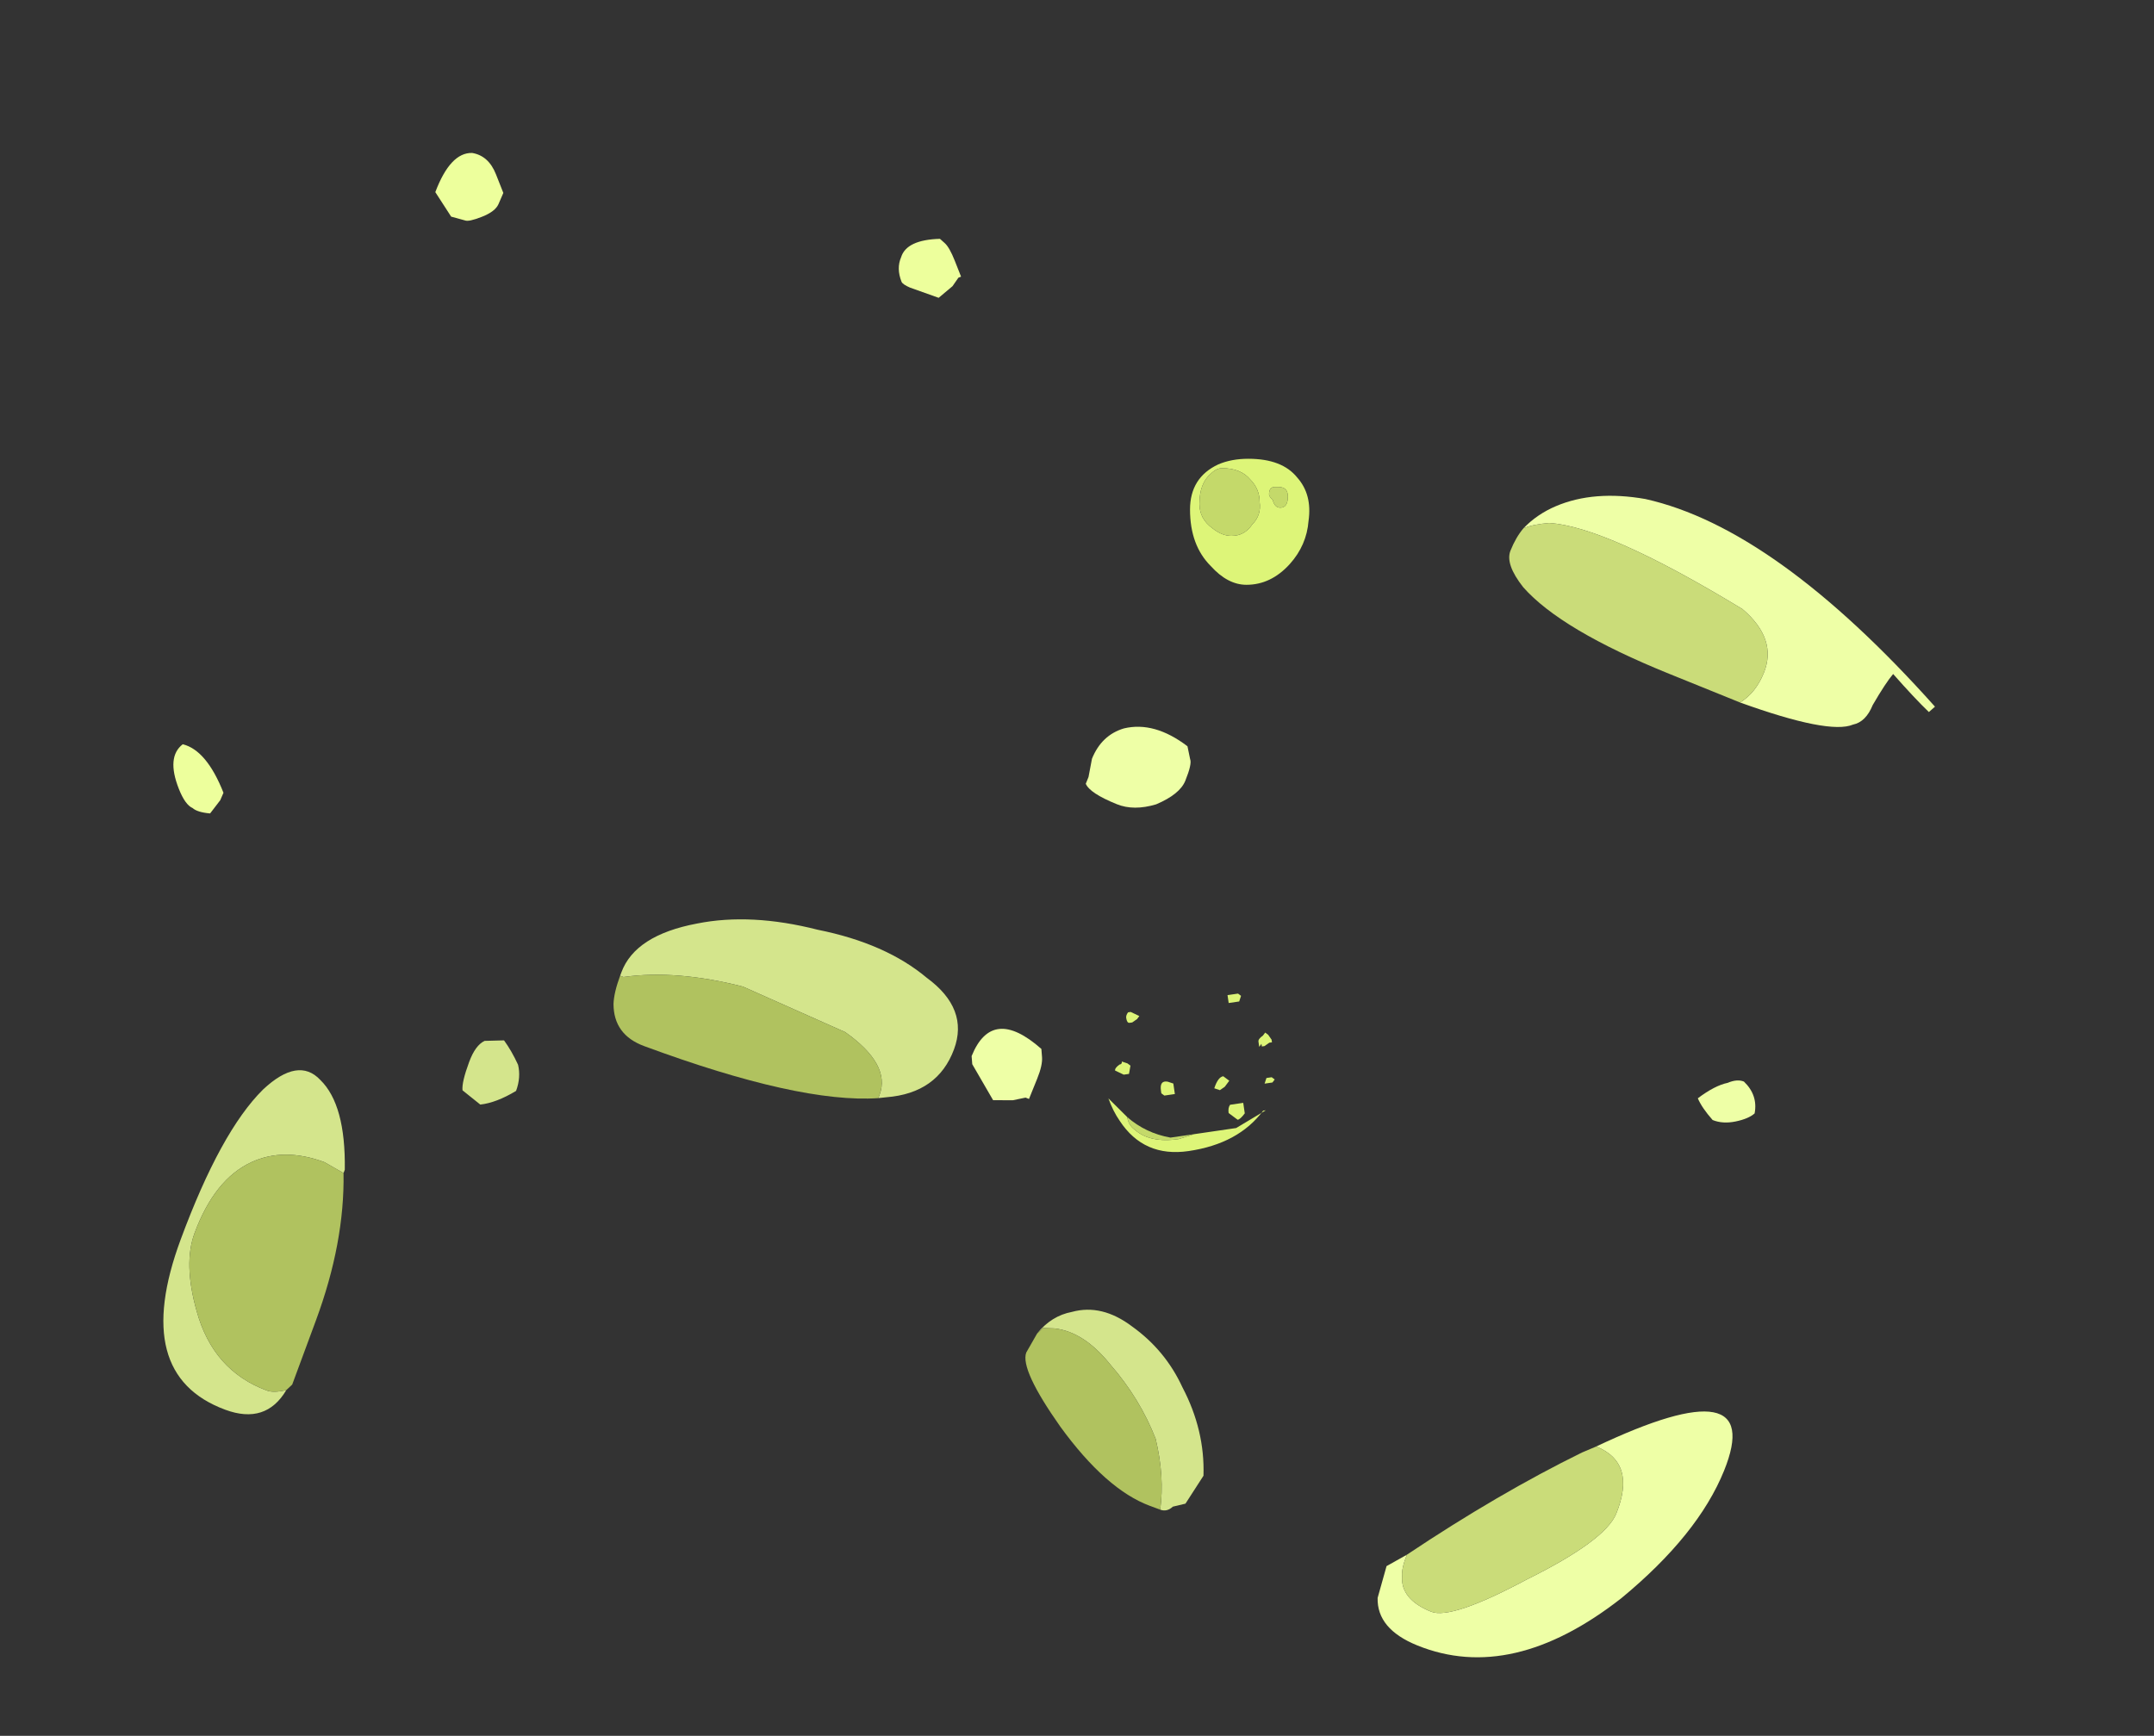 <?xml version="1.0" encoding="UTF-8" standalone="no"?>
<svg xmlns:ffdec="https://www.free-decompiler.com/flash" xmlns:xlink="http://www.w3.org/1999/xlink" ffdec:objectType="frame" height="179.8px" width="223.1px" xmlns="http://www.w3.org/2000/svg">
  <rect width="100%" height="100%" fill="#333333" stroke="none"/>
  <g transform="matrix(1.0, 0.0, 0.0, 1.0, 105.7, 97.5)">
    <use ffdec:characterId="1637" height="9.15" transform="matrix(7.0, 2.589, -2.589, 7.0, -68.478, -19.151)" width="14.45" xlink:href="#shape0"/>
    <use ffdec:characterId="1644" height="9.1" transform="matrix(5.513, -2.179, 2.179, 5.513, -105.697, -62.648)" width="16.0" xlink:href="#shape1"/>
    <use ffdec:characterId="1645" height="15.8" transform="matrix(7.0, 2.833, -2.833, 7.0, 24.965, -62.308)" width="11.7" xlink:href="#shape2"/>
    <use ffdec:characterId="1640" height="2.85" transform="matrix(5.443, -0.794, 0.794, 5.443, 7.793, 7.29)" width="3.2" xlink:href="#shape3"/>
    <use ffdec:characterId="1632" height="3.2" transform="matrix(0.0, 3.897, -3.897, 0.0, 30.027, -49.98)" width="3.35" xlink:href="#shape4"/>
  </g>
  <defs>
    <g id="shape0" transform="matrix(1.0, 0.0, 0.0, 1.0, 8.15, 8.95)">
      <path d="M3.45 -4.7 Q3.55 -5.0 3.8 -5.15 4.15 -5.4 4.65 -5.25 5.2 -5.1 5.6 -4.7 6.1 -4.25 6.3 -3.65 L6.2 -3.2 6.05 -3.1 Q6.0 -3.0 5.9 -3.0 5.8 -3.45 5.5 -3.9 5.1 -4.35 4.55 -4.65 4.05 -4.95 3.65 -4.85 L3.5 -4.8 3.45 -4.7 M0.25 -7.0 L0.25 -7.05 Q0.25 -7.5 -0.5 -7.7 L-2.05 -7.8 Q-3.0 -7.7 -3.65 -7.35 L-3.7 -7.35 -3.7 -7.4 Q-3.7 -7.95 -2.95 -8.4 -2.3 -8.8 -1.35 -8.9 -0.4 -9.05 0.3 -8.8 1.0 -8.6 1.0 -8.0 1.0 -7.35 0.35 -7.05 L0.25 -7.0 M-6.35 -3.45 L-6.65 -3.5 Q-7.25 -3.5 -7.6 -3.15 -8.0 -2.75 -8.0 -1.95 -8.0 -1.5 -7.6 -0.95 -7.1 -0.25 -6.3 -0.25 -6.2 -0.25 -6.05 -0.35 L-6.0 -0.45 -6.05 -0.35 Q-6.15 0.2 -6.75 0.2 -8.15 0.2 -8.15 -1.8 -8.15 -3.4 -7.8 -4.15 -7.5 -4.75 -7.1 -4.55 -6.65 -4.35 -6.35 -3.5 L-6.35 -3.45 M-5.25 -5.5 Q-5.25 -5.75 -5.15 -5.85 L-4.9 -5.95 Q-4.75 -5.85 -4.6 -5.7 -4.5 -5.55 -4.5 -5.35 -4.7 -5.1 -4.9 -5.0 L-5.2 -5.1 Q-5.25 -5.2 -5.25 -5.5" fill="#d4e58c" fill-rule="evenodd" stroke="none"/>
      <path d="M5.9 -3.0 L5.75 -3.0 Q5.1 -3.0 4.2 -3.6 3.4 -4.15 3.4 -4.4 L3.45 -4.7 3.5 -4.8 3.65 -4.85 Q4.05 -4.95 4.55 -4.65 5.1 -4.35 5.5 -3.9 5.8 -3.45 5.9 -3.0 M-3.7 -7.35 L-3.65 -7.35 Q-3.0 -7.7 -2.05 -7.8 L-0.5 -7.7 Q0.25 -7.5 0.25 -7.05 L0.25 -7.0 Q-0.75 -6.55 -3.05 -6.55 -3.5 -6.55 -3.65 -6.95 -3.7 -7.1 -3.7 -7.35 M-6.0 -0.45 L-6.05 -0.35 Q-6.2 -0.25 -6.3 -0.25 -7.1 -0.25 -7.6 -0.95 -8.0 -1.5 -8.0 -1.95 -8.0 -2.75 -7.6 -3.15 -7.25 -3.5 -6.65 -3.5 L-6.35 -3.45 Q-6.0 -2.55 -6.0 -1.4 L-6.0 -0.45" fill="#b0c25f" fill-rule="evenodd" stroke="none"/>
    </g>
    <g id="shape1" transform="matrix(1.0, 0.0, 0.0, 1.0, 9.45, 10.6)">
      <path d="M6.5 -6.05 Q6.55 -5.95 6.55 -5.7 L6.55 -5.4 6.5 -5.4 6.35 -5.3 6.05 -5.2 5.65 -5.55 Q5.55 -5.65 5.55 -5.7 5.55 -5.95 5.7 -6.1 5.9 -6.35 6.45 -6.15 L6.5 -6.05 M-0.35 -9.7 L-0.5 -9.55 Q-0.6 -9.45 -0.85 -9.45 -1.1 -9.45 -1.15 -9.5 L-1.35 -9.65 -1.45 -10.15 Q-0.95 -10.7 -0.6 -10.55 -0.35 -10.4 -0.35 -10.05 L-0.35 -9.7 M-8.75 -1.75 L-8.85 -1.65 -9.1 -1.5 Q-9.3 -1.6 -9.35 -1.7 -9.45 -1.8 -9.45 -2.1 -9.45 -2.7 -9.1 -2.8 -8.75 -2.55 -8.75 -1.75" fill="#edff9c" fill-rule="evenodd" stroke="none"/>
    </g>
    <g id="shape2" transform="matrix(1.0, 0.0, 0.0, 1.0, 3.25, 10.7)">
      <path d="M1.05 -9.65 Q1.15 -9.9 1.35 -10.1 1.75 -10.5 2.45 -10.65 4.25 -10.95 7.2 -9.5 L7.15 -9.4 Q6.9 -9.5 6.5 -9.7 6.45 -9.55 6.4 -9.2 6.4 -8.95 6.25 -8.85 6.0 -8.6 4.7 -8.55 4.85 -8.75 4.85 -9.05 4.85 -9.55 4.25 -9.75 2.1 -10.1 1.35 -9.85 1.15 -9.75 1.05 -9.65 M6.2 -3.3 Q6.35 -3.55 6.5 -3.65 6.6 -3.75 6.7 -3.75 6.95 -3.65 7.0 -3.4 6.95 -3.3 6.8 -3.2 6.65 -3.1 6.5 -3.1 6.3 -3.2 6.2 -3.3 M4.85 4.0 Q4.85 4.2 4.9 4.3 5.0 4.6 5.45 4.6 5.75 4.6 6.5 3.7 7.3 2.8 7.3 2.4 7.3 1.65 6.7 1.65 8.45 -0.25 8.45 1.3 8.45 2.25 7.8 3.45 6.85 5.1 5.45 5.1 4.85 5.1 4.7 4.7 L4.65 4.25 4.85 4.0 M-3.25 -4.5 Q-3.25 -4.85 -3.0 -5.05 -2.65 -5.3 -2.1 -5.15 L-2.0 -5.0 Q-1.95 -4.95 -1.95 -4.7 -1.95 -4.5 -2.2 -4.25 -2.45 -4.05 -2.7 -4.05 -3.1 -4.05 -3.2 -4.15 L-3.2 -4.25 -3.25 -4.5 M-2.35 -0.45 Q-2.3 -0.35 -2.3 -0.15 -2.3 0.1 -2.3 0.15 L-2.35 0.15 -2.5 0.25 -2.75 0.35 -3.2 0.0 -3.25 -0.1 Q-3.25 -0.85 -2.4 -0.55 L-2.35 -0.45" fill="#eeffa6" fill-rule="evenodd" stroke="none"/>
      <path d="M4.7 -8.55 L3.65 -8.55 Q2.05 -8.55 1.35 -8.9 1.0 -9.1 1.0 -9.3 1.0 -9.5 1.05 -9.65 1.15 -9.75 1.35 -9.85 2.1 -10.1 4.25 -9.75 4.85 -9.55 4.85 -9.05 4.85 -8.75 4.7 -8.55 M6.7 1.65 Q7.3 1.65 7.3 2.4 7.3 2.8 6.5 3.7 5.75 4.6 5.45 4.6 5.0 4.6 4.9 4.3 4.85 4.2 4.85 4.0 5.7 2.75 6.55 1.8 L6.7 1.65" fill="#cadc79" fill-rule="evenodd" stroke="none"/>
    </g>
    <g id="shape3" transform="matrix(1.0, 0.0, 0.0, 1.0, 1.65, 2.3)">
      <path d="M1.1 -2.2 L1.05 -2.1 0.85 -2.1 0.85 -2.2 Q0.85 -2.3 0.85 -2.25 L1.05 -2.25 1.1 -2.2 M0.45 -0.5 L0.35 -0.55 Q0.45 -0.75 0.55 -0.75 L0.65 -0.65 0.55 -0.55 0.45 -0.5 M0.85 -0.2 L0.85 -0.1 Q0.85 -0.05 0.85 0.0 0.75 0.1 0.7 0.1 L0.55 -0.05 Q0.55 -0.15 0.6 -0.2 L0.85 -0.2 M1.5 -1.25 L1.4 -1.2 1.35 -1.2 1.35 -1.25 1.3 -1.2 1.3 -1.3 Q1.3 -1.35 1.4 -1.4 L1.45 -1.45 1.5 -1.4 1.55 -1.3 1.55 -1.25 1.5 -1.25 M1.5 -0.55 L1.45 -0.5 Q1.35 -0.5 1.3 -0.5 L1.35 -0.6 1.45 -0.6 1.5 -0.55 M-0.15 0.25 L0.65 0.25 1.25 0.0 1.2 0.0 Q0.65 0.55 -0.3 0.55 -1.15 0.55 -1.5 -0.2 -1.6 -0.4 -1.65 -0.65 L-1.35 -0.25 Q-1.35 -0.1 -1.25 0.0 -1.0 0.3 -0.45 0.3 L-0.15 0.25 M-0.85 -2.1 L-0.9 -2.05 -1.0 -2.0 -1.05 -2.0 Q-1.1 -2.0 -1.1 -2.1 -1.1 -2.15 -1.05 -2.2 L-1.0 -2.2 -0.85 -2.1 M-1.2 -1.25 L-1.15 -1.2 -1.2 -1.05 -1.3 -1.05 -1.45 -1.15 Q-1.45 -1.2 -1.35 -1.25 -1.3 -1.25 -1.3 -1.3 L-1.2 -1.25 M-0.4 -0.75 L-0.4 -0.55 Q-0.45 -0.55 -0.5 -0.55 L-0.6 -0.55 -0.65 -0.6 -0.65 -0.65 Q-0.65 -0.85 -0.5 -0.8 L-0.4 -0.75" fill="#ddf578" fill-rule="evenodd" stroke="none"/>
      <path d="M-0.15 0.25 L-0.45 0.3 Q-1.0 0.3 -1.25 0.0 -1.35 -0.1 -1.35 -0.25 -1.05 0.1 -0.6 0.25 L-0.15 0.25" fill="#c4d96a" fill-rule="evenodd" stroke="none"/>
    </g>
    <g id="shape4" transform="matrix(1.0, 0.0, 0.0, 1.0, 1.65, 2.65)">
      <path d="M1.15 -2.1 Q1.7 -1.6 1.7 -0.95 1.7 -0.45 1.2 0.0 0.65 0.55 -0.3 0.55 -1.15 0.55 -1.5 -0.2 -1.65 -0.55 -1.65 -1.0 -1.65 -1.9 -1.15 -2.3 -0.7 -2.7 0.0 -2.6 0.65 -2.55 1.15 -2.1 M-0.55 -1.65 Q-0.35 -1.7 -0.35 -1.85 -0.35 -2.05 -0.65 -2.05 -0.9 -2.05 -0.9 -1.8 L-0.9 -1.7 Q-0.9 -1.55 -0.7 -1.55 -0.65 -1.55 -0.55 -1.65 M0.2 -0.05 Q0.4 -0.3 0.4 -0.55 0.4 -0.9 0.1 -1.1 -0.15 -1.35 -0.5 -1.3 -0.85 -1.3 -1.1 -1.05 -1.4 -0.8 -1.4 -0.3 -1.4 -0.15 -1.25 0.0 -1.0 0.3 -0.45 0.3 -0.05 0.3 0.2 -0.05" fill="#ddf578" fill-rule="evenodd" stroke="none"/>
      <path d="M0.2 -0.05 Q-0.05 0.3 -0.45 0.3 -1.0 0.3 -1.25 0.0 -1.4 -0.15 -1.4 -0.3 -1.4 -0.8 -1.1 -1.05 -0.85 -1.3 -0.5 -1.3 -0.15 -1.35 0.1 -1.1 0.4 -0.9 0.4 -0.55 0.4 -0.3 0.2 -0.05 M-0.55 -1.65 Q-0.65 -1.55 -0.7 -1.55 -0.9 -1.55 -0.9 -1.7 L-0.9 -1.8 Q-0.9 -2.05 -0.65 -2.05 -0.35 -2.05 -0.35 -1.85 -0.35 -1.7 -0.55 -1.65" fill="#c4d96a" fill-rule="evenodd" stroke="none"/>
    </g>
  </defs>
</svg>

